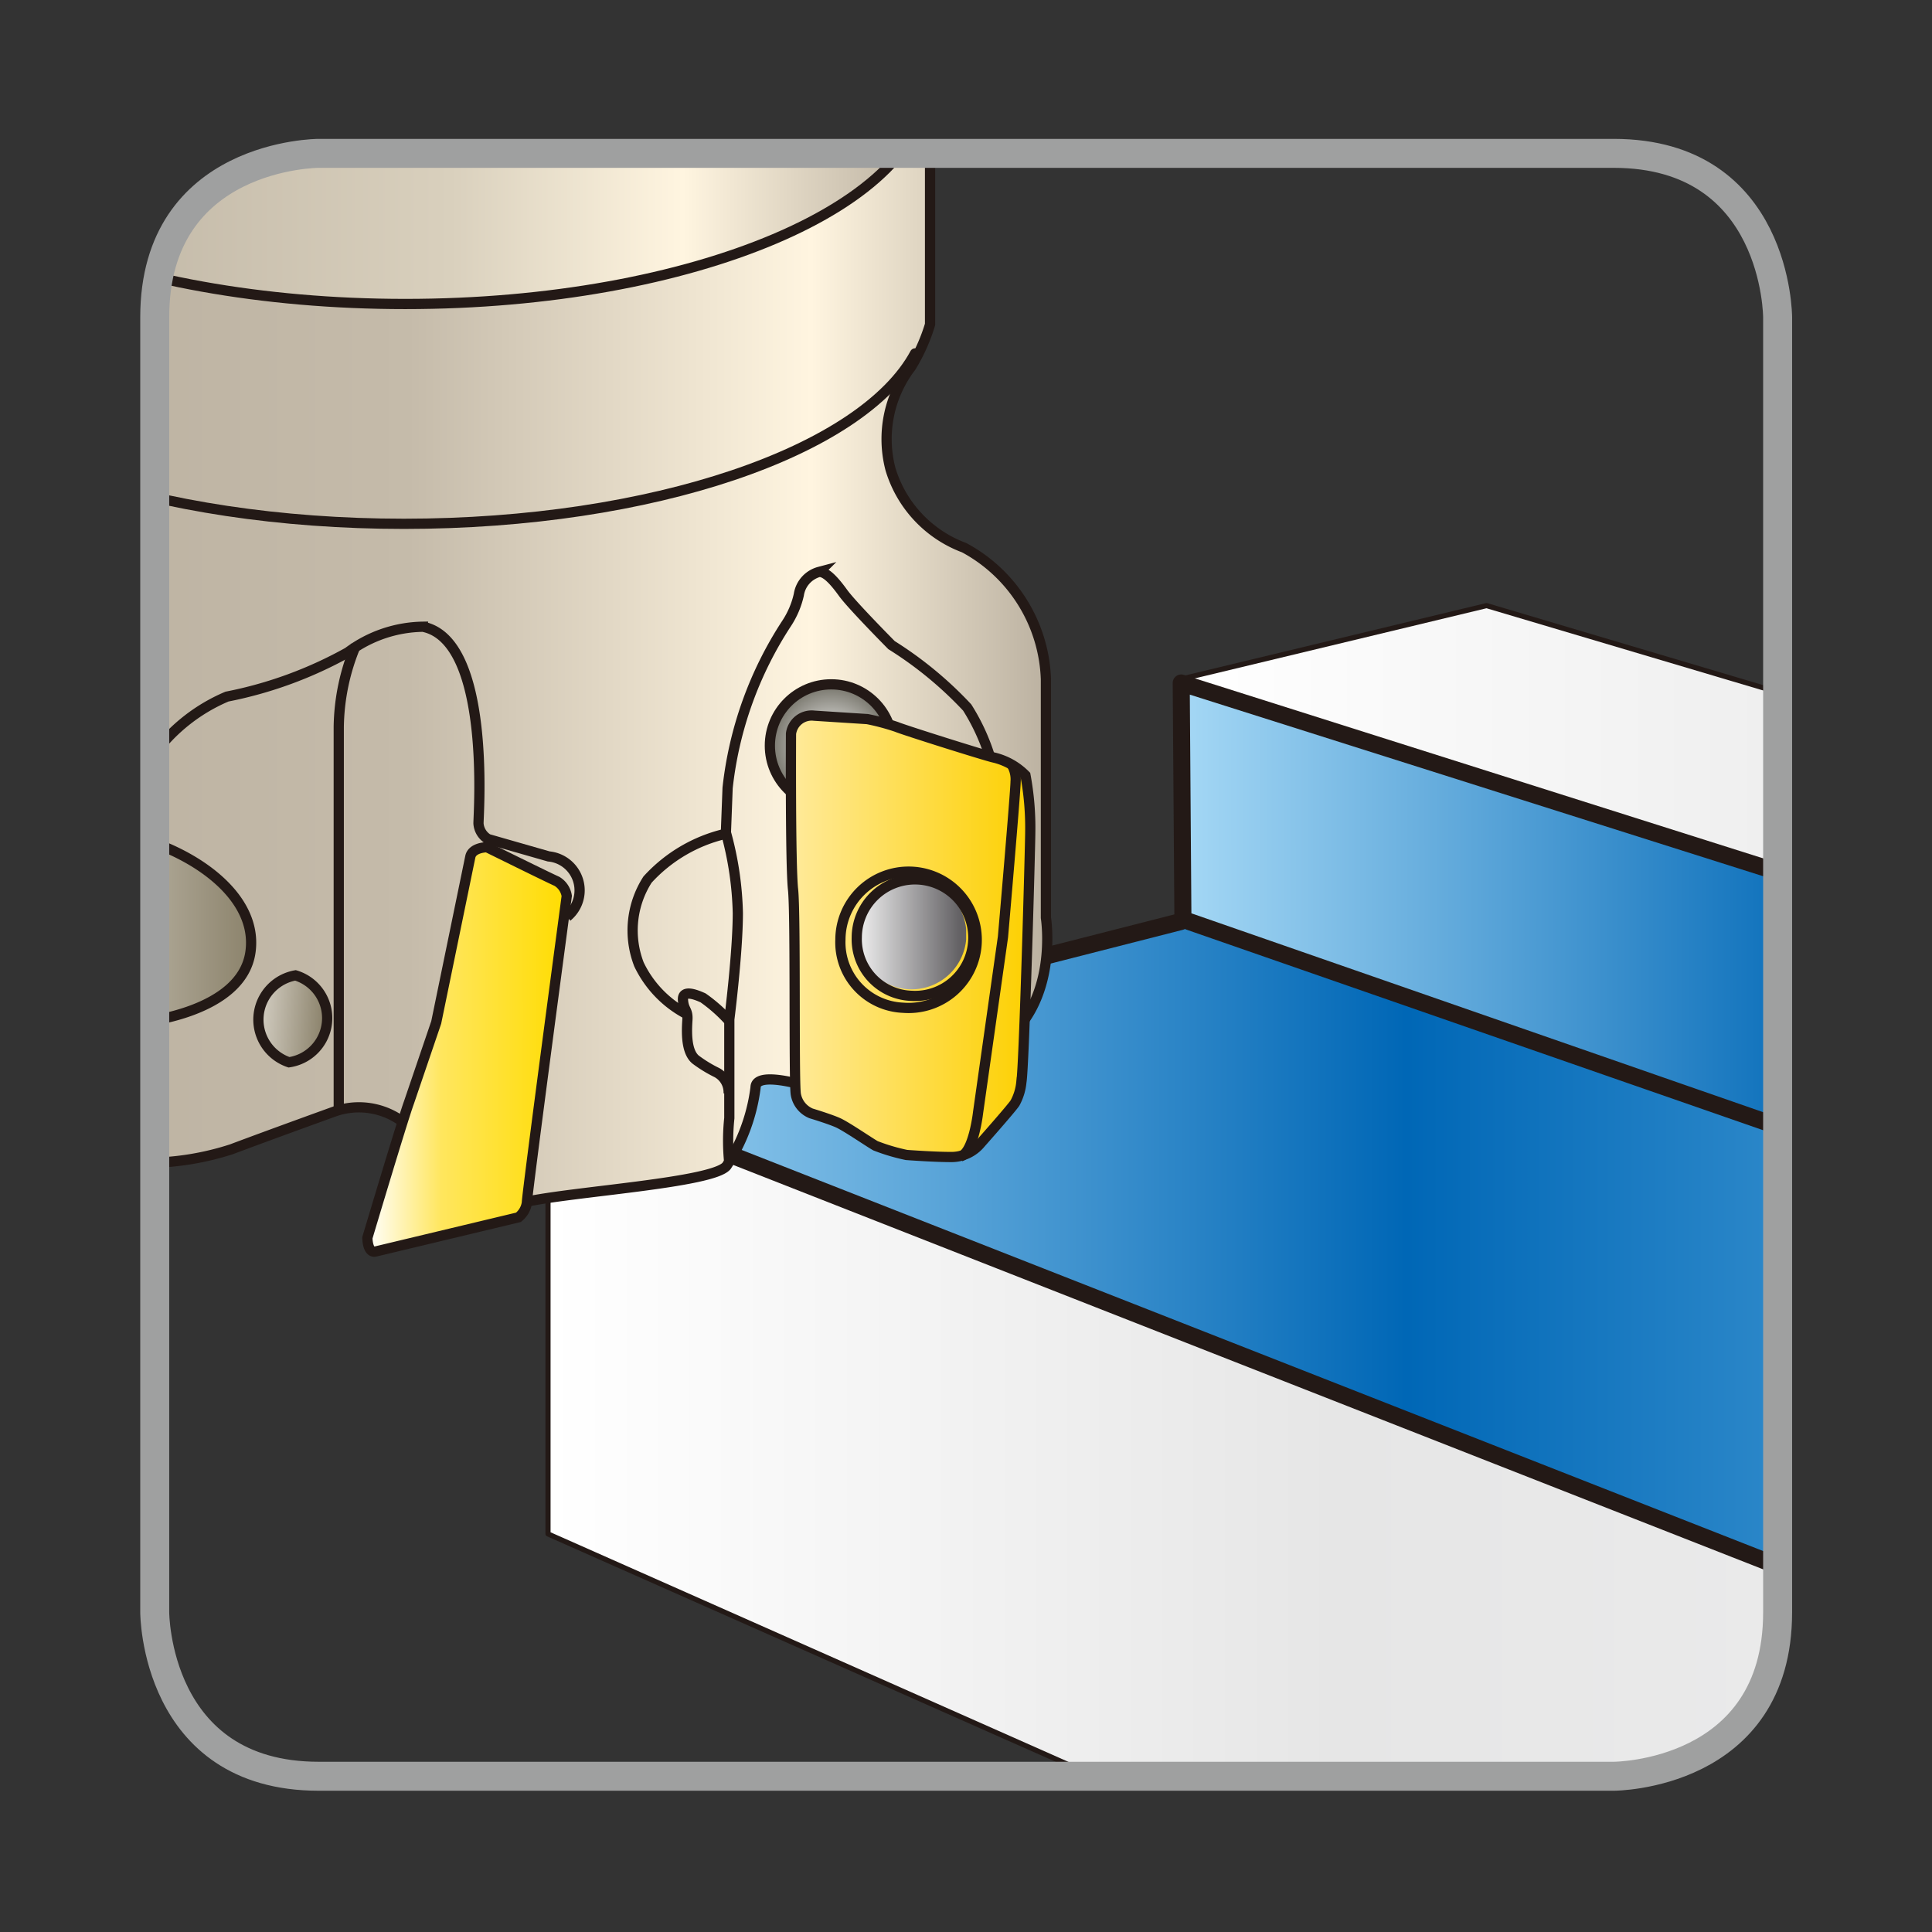 <svg id="레이어_1" data-name="레이어 1" xmlns="http://www.w3.org/2000/svg" xmlns:xlink="http://www.w3.org/1999/xlink" viewBox="0 0 56.69 56.69"><rect x="0" y="0" width="56.69" height="56.69" fill="#333333" stroke="none"/><defs><style>.cls-1,.cls-10,.cls-23,.cls-7{fill:none;}.cls-2{clip-path:url(#clip-path);}.cls-10,.cls-11,.cls-12,.cls-15,.cls-18,.cls-20,.cls-3,.cls-4,.cls-5,.cls-6,.cls-7{stroke:#231916;}.cls-3,.cls-4,.cls-5,.cls-6,.cls-7{stroke-linecap:round;stroke-linejoin:round;}.cls-3,.cls-4{stroke-width:0.15px;}.cls-3{fill:url(#linear-gradient);}.cls-4{fill:url(#linear-gradient-2);}.cls-5,.cls-6{stroke-width:0.5px;}.cls-5{fill:url(#linear-gradient-3);}.cls-6{fill:url(#linear-gradient-4);}.cls-10,.cls-11,.cls-12,.cls-15,.cls-18,.cls-20,.cls-7{stroke-width:0.3px;}.cls-8{clip-path:url(#clip-path-2);}.cls-9{fill:url(#linear-gradient-5);}.cls-11{fill:url(#radial-gradient);}.cls-12{fill:url(#linear-gradient-6);}.cls-13{clip-path:url(#clip-path-3);}.cls-14{fill:url(#linear-gradient-7);}.cls-15{fill:url(#linear-gradient-8);}.cls-16{clip-path:url(#clip-path-4);}.cls-17{fill:url(#linear-gradient-9);}.cls-18{fill:url(#linear-gradient-10);}.cls-19{clip-path:url(#clip-path-5);}.cls-20{fill:url(#linear-gradient-11);}.cls-21{clip-path:url(#clip-path-6);}.cls-22{fill:url(#linear-gradient-12);}.cls-23{stroke:#9fa0a0;stroke-width:0.85px;}.cls-24{clip-path:url(#clip-path-7);}</style><clipPath id="clip-path"><path class="cls-1" d="M9.35,4.5s-4.81,0-4.81,4.81v38s0,4.81,4.81,4.81h38s4.81,0,4.81-4.81v-38s0-4.81-4.81-4.81Z"/></clipPath><linearGradient id="linear-gradient" x1="16.08" y1="52.25" x2="78.5" y2="52.25" gradientUnits="userSpaceOnUse"><stop offset="0" stop-color="#fff"/><stop offset="0.37" stop-color="#e6e6e6"/><stop offset="1" stop-color="#f2f2f3"/></linearGradient><linearGradient id="linear-gradient-2" x1="34.72" y1="28.79" x2="106.76" y2="28.79" xlink:href="#linear-gradient"/><linearGradient id="linear-gradient-3" x1="34.66" y1="34.36" x2="97.39" y2="34.36" gradientUnits="userSpaceOnUse"><stop offset="0" stop-color="#a5d8f5"/><stop offset="0.31" stop-color="#0067b6"/><stop offset="0.77" stop-color="#95d5f6"/><stop offset="1" stop-color="#008cd6"/></linearGradient><linearGradient id="linear-gradient-4" x1="16.08" y1="41.64" x2="97.28" y2="41.64" xlink:href="#linear-gradient-3"/><clipPath id="clip-path-2"><path class="cls-1" d="M-3.47,4.77V9.5a5.81,5.81,0,0,0,.56,1.25,3.48,3.48,0,0,1,.6,3,3.55,3.55,0,0,1-2.16,2.3,4.56,4.56,0,0,0-2.4,3.86v7s-.4,2.5,1.35,3.71a13,13,0,0,0,5.66,3,30.07,30.07,0,0,0,4.21.5,8.15,8.15,0,0,0,2.45-.4c1.06-.4,3-1.1,3-1.1a2.17,2.17,0,0,1,2.51.8c1.1,1.4,1.1.85,1.1.85a1.82,1.82,0,0,0,2,1c1.4-.31,5.51-.56,5.91-1.06a5.4,5.4,0,0,0,.85-2.3c0-.5,1.46-.05,1.46-.05l5.7-1.2c1.75-1.21,1.35-3.71,1.35-3.71v-7a4.56,4.56,0,0,0-2.4-3.86,3.55,3.55,0,0,1-2.16-2.3,3.48,3.48,0,0,1,.6-3,5.81,5.81,0,0,0,.56-1.25V4.77c0-3.6-6.88-6.52-15.38-6.52S-3.47,1.17-3.47,4.77"/></clipPath><linearGradient id="linear-gradient-5" x1="112.08" y1="97.19" x2="113.08" y2="97.19" gradientTransform="matrix(37.88, 0, 0, -37.88, -4252.15, 3697.92)" gradientUnits="userSpaceOnUse"><stop offset="0" stop-color="#b5b3a0"/><stop offset="0" stop-color="#b4aa9a"/><stop offset="0.49" stop-color="#c5bbaa"/><stop offset="0.8" stop-color="#fff5e0"/><stop offset="1" stop-color="#b4aa9a"/></linearGradient><radialGradient id="radial-gradient" cx="24.39" cy="21.88" r="1.8" gradientUnits="userSpaceOnUse"><stop offset="0" stop-color="#fff"/><stop offset="1" stop-color="#747268"/></radialGradient><linearGradient id="linear-gradient-6" x1="23.19" y1="27.48" x2="30.23" y2="27.48" gradientUnits="userSpaceOnUse"><stop offset="0" stop-color="#ffea9b"/><stop offset="1" stop-color="#fdd000"/></linearGradient><clipPath id="clip-path-3"><path class="cls-1" d="M25.14,27.51a1.61,1.61,0,1,0,1.6-1.7,1.66,1.66,0,0,0-1.6,1.7"/></clipPath><linearGradient id="linear-gradient-7" x1="78.55" y1="104.37" x2="79.56" y2="104.37" gradientTransform="matrix(3.33, 0, 0, -3.33, -236.74, 375.38)" gradientUnits="userSpaceOnUse"><stop offset="0" stop-color="#fff"/><stop offset="1" stop-color="#626063"/></linearGradient><linearGradient id="linear-gradient-8" x1="10.78" y1="30.79" x2="16.63" y2="30.79" gradientUnits="userSpaceOnUse"><stop offset="0" stop-color="#fff"/><stop offset="0.37" stop-color="#ffe65e"/><stop offset="1" stop-color="#ffdc00"/></linearGradient><clipPath id="clip-path-4"><path class="cls-1" d="M1.7,24.94a2.37,2.37,0,0,0-.77,2.81,5.18,5.18,0,0,0,1.69,2.17L4.1,30s3-.26,3.25-2.07-2.07-3.14-3.89-3.45a3.36,3.36,0,0,0-1.76.49"/></clipPath><linearGradient id="linear-gradient-9" x1="78.58" y1="103.71" x2="80.67" y2="103.71" gradientTransform="matrix(3.43, 0, 0, -3.43, -268.84, 382.58)" gradientUnits="userSpaceOnUse"><stop offset="0" stop-color="#dcd7cd"/><stop offset="1" stop-color="#867d65"/></linearGradient><linearGradient id="linear-gradient-10" x1="2.15" y1="30.27" x2="4.84" y2="30.27" gradientTransform="matrix(1, 0, 0, 1, 0, 0)" xlink:href="#linear-gradient-9"/><clipPath id="clip-path-5"><path class="cls-1" d="M7.58,29.82a1.17,1.17,0,0,0,.91,1.35,1.32,1.32,0,0,0,.18-2.55H8.61a1.2,1.2,0,0,0-1,1.21"/></clipPath><linearGradient id="linear-gradient-11" x1="57.26" y1="104.78" x2="58.34" y2="104.78" gradientTransform="matrix(0, 2.13, 2.13, 0, -214.84, -93.28)" xlink:href="#linear-gradient-9"/><clipPath id="clip-path-6"><path class="cls-1" d="M-3.42-23V2.42c0,3.59,6.85,6.5,15.31,6.5S27.21,6,27.21,2.42L27.16-23Z"/></clipPath><linearGradient id="linear-gradient-12" x1="111.34" y1="97.38" x2="112.34" y2="97.38" gradientTransform="matrix(30.76, 0, 0, -30.76, -3427.89, 2988.1)" gradientUnits="userSpaceOnUse"><stop offset="0" stop-color="#b5b3a0"/><stop offset="0" stop-color="#b4aa9a"/><stop offset="0.53" stop-color="#d9d0bd"/><stop offset="0.75" stop-color="#fff5e0"/><stop offset="1" stop-color="#b4aa9a"/></linearGradient><clipPath id="clip-path-7"><path class="cls-1" d="M-67.34,81.23s-4.81,0-4.81,4.81v38s0,4.81,4.81,4.81h38s4.81,0,4.81-4.81V86s0-4.81-4.81-4.81Z"/></clipPath></defs><title>대지 2</title><g class="cls-2"><polygon class="cls-3" points="16.08 31.88 16.08 45.01 78.38 72.63 78.38 56.35 16.08 31.88"/><polygon class="cls-4" points="106.65 36.5 43.62 17.77 34.72 19.91 97.47 39.81 106.65 36.5"/><polyline class="cls-5" points="34.71 26.98 34.66 20.04 97.39 39.91 97.33 48.67"/><polyline class="cls-6" points="34.89 27.04 97.28 48.74 78.4 56.25 16.08 31.78 34.65 27.04"/><path class="cls-7" d="M-3.42,9.07c0,3.57,6.85,6.46,15.31,6.46s15.32-2.89,15.32-6.46"/><g class="cls-8"><rect class="cls-9" x="-7.27" y="-1.75" width="38.36" height="37.3"/></g><path class="cls-7" d="M29.34,30.64c1.75-1.21,1.35-3.71,1.35-3.71v-7a4.56,4.56,0,0,0-2.4-3.86,3.55,3.55,0,0,1-2.16-2.3,3.48,3.48,0,0,1,.6-3,5.3,5.3,0,0,0,.56-1.25V4.77c0-3.61-6.89-6.52-15.39-6.52S-3.47,1.16-3.47,4.77V9.5a5.81,5.81,0,0,0,.56,1.25,3.48,3.48,0,0,1,.6,3,3.55,3.55,0,0,1-2.16,2.3,4.56,4.56,0,0,0-2.4,3.86v7s-.4,2.5,1.35,3.71a13,13,0,0,0,5.66,3,30.07,30.07,0,0,0,4.21.5,8.15,8.15,0,0,0,2.45-.4c1.06-.4,3-1.1,3-1.1a2.15,2.15,0,0,1,2.5.8c1.11,1.4,1.11.85,1.11.85a1.82,1.82,0,0,0,2,1c1.4-.31,5.51-.56,5.91-1.06a5.4,5.4,0,0,0,.85-2.3c0-.5,1.46-.05,1.46-.05Z"/><path class="cls-10" d="M29.31,23.63a6.08,6.08,0,0,0-.93-2.87,11.11,11.11,0,0,0-2.22-1.83S25,17.76,24.74,17.4s-.5-.62-.7-.62a.82.82,0,0,0-.6.67,2.54,2.54,0,0,1-.35.83,11,11,0,0,0-1.74,4.84l-.05,1.31a9.63,9.63,0,0,1,.35,2.36c0,1.16-.25,3.12-.25,3.12v1.71l0,1.19a6.28,6.28,0,0,0,0,1.32"/><path class="cls-10" d="M21.27,24.47A4.47,4.47,0,0,0,19,25.81a2.76,2.76,0,0,0-.25,2.49,3.21,3.21,0,0,0,1.39,1.45"/><path class="cls-10" d="M21.37,29.93a4.53,4.53,0,0,0-.74-.65c-.22-.1-.61-.25-.59.06s.15.28.13.59-.05.92.24,1.16a3.82,3.82,0,0,0,.62.38.66.66,0,0,1,.35.62"/><circle class="cls-11" cx="24.39" cy="21.88" r="1.8"/><path class="cls-12" d="M23.89,21l1.56.1a6.77,6.77,0,0,1,.86.23c.18.08,2.65.86,2.86.9a1.92,1.92,0,0,1,.92.52,8.41,8.41,0,0,1,.14,1.69c0,.37-.18,6.89-.26,7.31a1.59,1.59,0,0,1-.19.62c-.14.2-1,1.17-1,1.17a1.11,1.11,0,0,1-.87.41c-.51,0-1.31-.06-1.31-.06a5.69,5.69,0,0,1-.91-.27c-.18-.1-.86-.57-1.11-.68s-.78-.27-.78-.27a.74.74,0,0,1-.45-.57c-.06-.44,0-5.27-.08-6s-.06-4.57-.06-4.57A.61.61,0,0,1,23.89,21Z"/><path class="cls-10" d="M29.7,22.46a.85.85,0,0,1,.1.48c0,.29-.37,4.55-.37,4.55l-.73,5.15s-.13,1.17-.51,1.29"/><path class="cls-10" d="M26.5,29.57a2,2,0,1,0-1.84-2A1.92,1.92,0,0,0,26.5,29.57Z"/><g class="cls-13"><rect class="cls-14" x="25.14" y="25.81" width="3.21" height="3.41"/></g><path class="cls-10" d="M26.74,29.22a1.71,1.71,0,1,0-1.6-1.71A1.66,1.66,0,0,0,26.74,29.22Z"/><path class="cls-10" d="M16.64,26.9a1,1,0,0,0-.54-1.77l-1.78-.51a.58.58,0,0,1-.28-.46c0-.3.37-5.37-1.63-5.77a3.77,3.77,0,0,0-2.2.75,12.05,12.05,0,0,1-3.55,1.3A5.17,5.17,0,0,0,3.51,25c-.25,3.1-.2,7.55-.2,7.55s.1,1.2.9,1.45"/><path class="cls-15" d="M10.78,36.32s0,.47.25.4l4.18-1a.66.66,0,0,0,.25-.43c0-.25,1.17-9,1.17-9a.61.61,0,0,0-.29-.43c-.25-.11-2.05-1-2.05-1s-.43,0-.49.28L12.8,30,12,32.35C11.8,32.9,10.78,36.32,10.78,36.32Z"/><g class="cls-16"><rect class="cls-17" x="0.42" y="24.45" width="7.16" height="5.52"/></g><path class="cls-10" d="M3.46,24.45a3.36,3.36,0,0,0-1.76.49,2.37,2.37,0,0,0-.77,2.81,5.18,5.18,0,0,0,1.69,2.17L4.1,30s3-.26,3.25-2.07S5.28,24.76,3.46,24.45Z"/><path class="cls-18" d="M3.08,31.36a1.15,1.15,0,0,0,1.23-1.94s.14.1-.39-.24a1.15,1.15,0,1,0-1.24,1.93Z"/><path class="cls-10" d="M3.25,29s.39.71,0,1.19a1.41,1.41,0,0,1-1,.51"/><g class="cls-19"><rect class="cls-20" x="7.21" y="28.77" width="2.74" height="2.29" transform="translate(-21.89 36.24) rotate(-85.74)"/></g><path class="cls-10" d="M8.48,31.17a1.31,1.31,0,0,0,.19-2.55,1.32,1.32,0,0,0-.19,2.55Z"/><path class="cls-10" d="M10.44,18.94a6.39,6.39,0,0,0-.5,2.39V32.6"/><g class="cls-21"><rect class="cls-22" x="-3.42" y="-23" width="30.63" height="31.92"/></g><path class="cls-7" d="M27.16-23H-3.42V2.43c0,3.58,6.86,6.49,15.31,6.49S27.21,6,27.21,2.43Z"/><path class="cls-7" d="M-3.15,10.37c1.57,2.87,7.71,5,15,5s13.45-2.13,15-5"/></g><path class="cls-23" d="M9.35,4.5s-4.81,0-4.81,4.81v38s0,4.81,4.81,4.81h38s4.81,0,4.81-4.81v-38s0-4.81-4.81-4.81Z"/></svg>